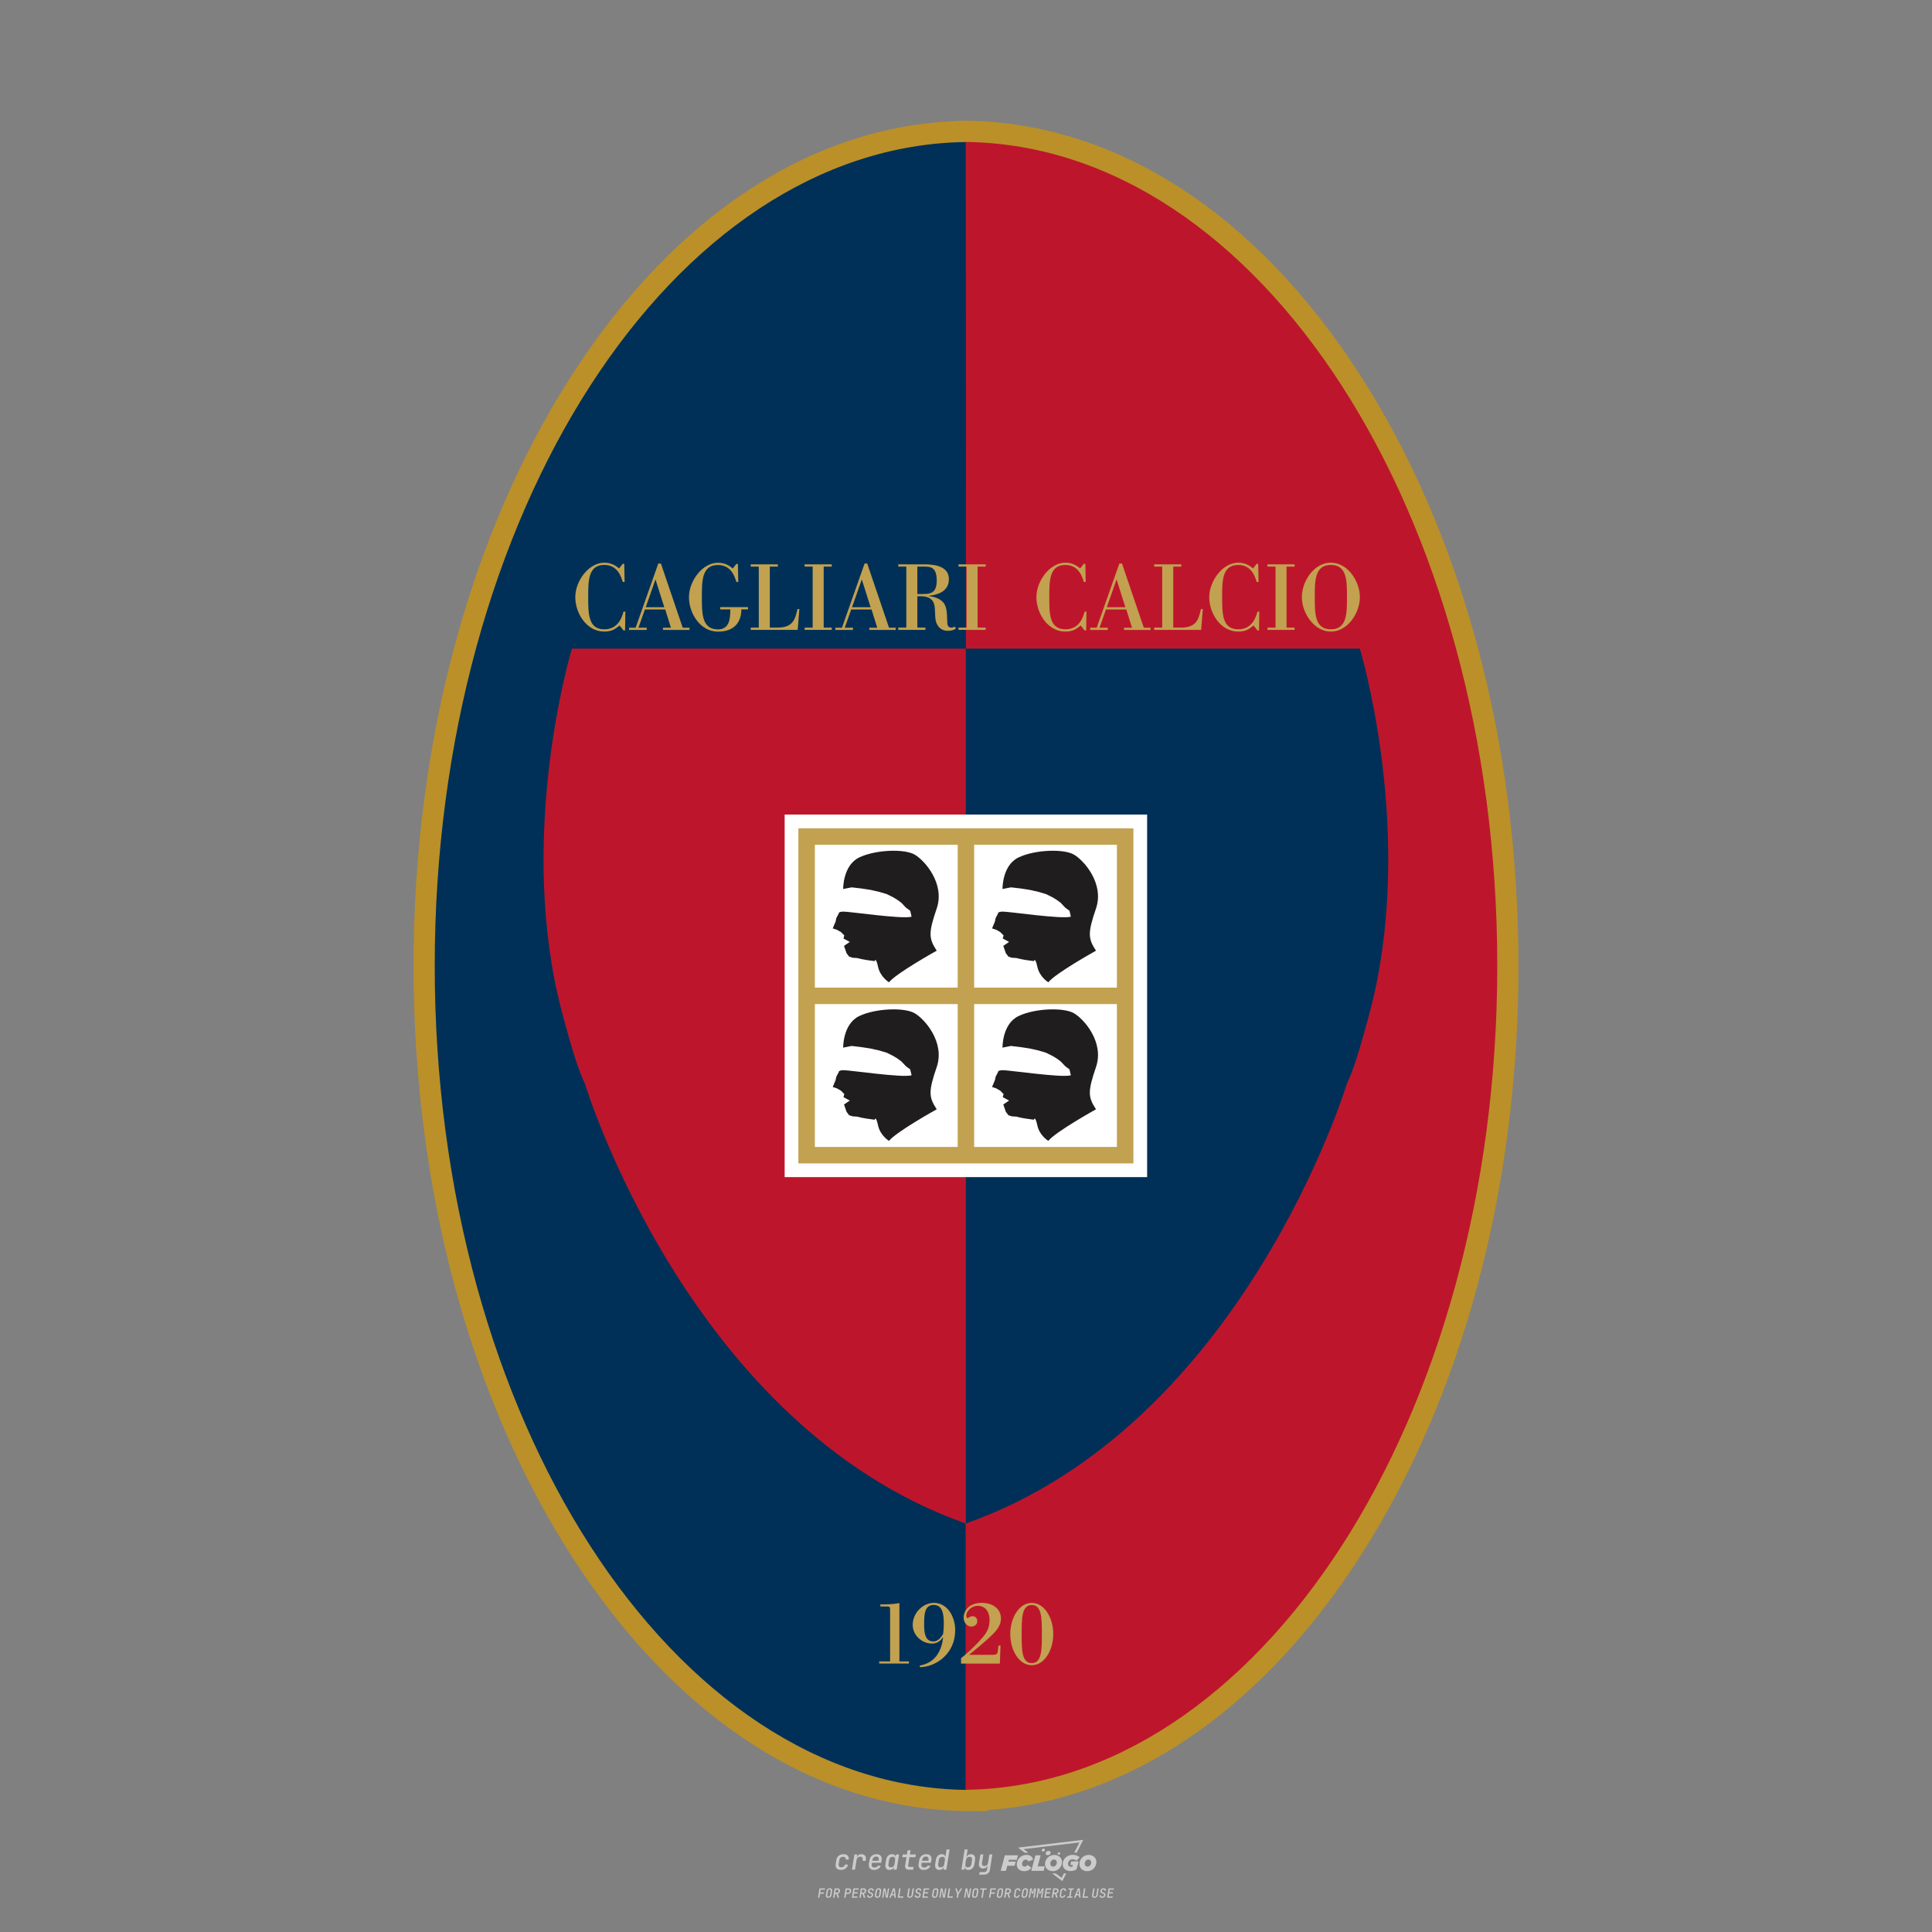 <?xml version="1.0" encoding="UTF-8"?>
<svg id="_图层_1" data-name="图层_1" xmlns="http://www.w3.org/2000/svg" version="1.1" viewBox="0 0 800 800">
  <rect x="0" y="0" width="800" height="800" fill="#808080" stroke="none"/>
  <!-- Generator: Adobe Illustrator 29.1.0, SVG Export Plug-In . SVG Version: 2.1.0 Build 142)  -->
  <path d="M348.219,774.301c-.786,0-1.375-.217-1.768-.652-.393-.435-.528-1.03-.406-1.786l.252-1.648c.122-.755.45-1.35.984-1.785.534-.435,1.194-.652,1.98-.652.755,0,1.329.199,1.722.595.393.397.551.938.475,1.625h-1.236c.03-.359-.055-.637-.257-.836-.202-.198-.498-.297-.887-.297-.42,0-.763.117-1.03.349-.267.233-.435.563-.503.99l-.263,1.659c-.069.435-.006.769.189,1.002.195.233.502.349.921.349.389,0,.715-.099.979-.297.263-.198.436-.48.521-.847h1.236c-.137.687-.467,1.231-.99,1.631-.523.401-1.162.6-1.917.6ZM352.797,774.187l.996-6.294h1.19l-.195,1.19c.336-.87.973-1.304,1.911-1.304.671,0,1.169.208,1.493.624.324.416.429.986.315,1.71l-.069.423h-1.27l.057-.32c.069-.45.011-.795-.171-1.036-.183-.24-.477-.361-.881-.361-.405,0-.74.122-1.007.366-.267.245-.435.588-.503,1.03l-.63,3.971h-1.236ZM361.906,774.301c-.77,0-1.346-.223-1.728-.669s-.515-1.036-.401-1.768l.252-1.648c.084-.488.257-.915.521-1.282s.601-.651,1.013-.852c.412-.202.873-.304,1.385-.304.77,0,1.349.224,1.734.669.385.446.517,1.036.395,1.768l-.172,1.121h-3.845l-.092.526c-.153.954.217,1.431,1.11,1.431.717,0,1.175-.248,1.373-.744h1.225c-.168.534-.503.96-1.007,1.276-.504.317-1.091.475-1.763.475ZM361.231,770.216l-.046.286,2.655-.012.046-.286c.069-.466.013-.822-.166-1.07-.179-.248-.486-.372-.921-.372-.443,0-.795.126-1.059.378-.263.252-.433.611-.509,1.076ZM368.326,774.301c-.633,0-1.103-.212-1.408-.635s-.397-1.001-.274-1.734l.274-1.774c.115-.733.393-1.312.836-1.74.442-.427.98-.641,1.613-.641.465,0,.83.119,1.093.354.263.236.391.557.383.962h.023l.172-1.202h1.236l-.996,6.294h-1.225l.195-1.201h-.023c-.122.412-.351.734-.687.967s-.74.349-1.213.349ZM368.932,773.226c.389,0,.715-.119.978-.355.263-.236.429-.572.498-1.007l.252-1.648c.069-.427.01-.761-.177-1.002-.187-.24-.475-.36-.864-.36-.397,0-.725.118-.984.354-.26.236-.423.572-.492,1.007l-.252,1.648c-.069.443-.013.78.166,1.013.179.233.471.349.876.349ZM376.348,774.187c-.572,0-.994-.157-1.264-.469-.271-.312-.361-.751-.269-1.316l.538-3.387h-1.739l.171-1.122h1.74l.275-1.716h1.236l-.275,1.716h2.472l-.183,1.122h-2.461l-.538,3.387c-.076.442.099.664.526.664h1.717l-.172,1.121h-1.774ZM382.504,774.301c-.77,0-1.346-.223-1.728-.669s-.515-1.036-.401-1.768l.252-1.648c.084-.488.257-.915.521-1.282s.601-.651,1.013-.852c.412-.202.873-.304,1.385-.304.77,0,1.349.224,1.734.669.385.446.517,1.036.395,1.768l-.172,1.121h-3.845l-.092.526c-.153.954.217,1.431,1.11,1.431.717,0,1.175-.248,1.373-.744h1.225c-.168.534-.503.96-1.007,1.276-.504.317-1.091.475-1.763.475ZM381.829,770.216l-.046.286,2.655-.012.046-.286c.069-.466.013-.822-.166-1.07-.179-.248-.486-.372-.921-.372-.443,0-.795.126-1.059.378-.263.252-.433.611-.509,1.076ZM388.924,774.301c-.633,0-1.101-.212-1.402-.635-.301-.423-.395-1.001-.28-1.734l.274-1.774c.115-.733.393-1.312.836-1.74.442-.427.98-.641,1.613-.641.465,0,.83.119,1.093.354.263.236.391.557.383.962h.023l.206-1.465.298-1.796h1.236l-1.327,8.354h-1.225l.195-1.201h-.023c-.122.412-.351.734-.687.967s-.74.349-1.213.349ZM389.531,773.226c.389,0,.715-.119.978-.355.263-.236.429-.572.498-1.007l.252-1.648c.076-.427.019-.761-.172-1.002-.191-.24-.48-.36-.87-.36-.397,0-.725.118-.984.354-.26.236-.423.572-.492,1.007l-.252,1.648c-.076.443-.023.78.16,1.013s.477.349.881.349ZM401.017,774.301c-.473,0-.839-.116-1.099-.349-.26-.233-.385-.555-.378-.967h-.011l-.195,1.201h-1.224l1.327-8.354h1.236l-.286,1.796-.274,1.465h.046c.122-.412.353-.735.692-.967.34-.232.742-.349,1.208-.349.633,0,1.1.214,1.402.641.301.428.395,1.007.281,1.74l-.275,1.774c-.115.733-.395,1.31-.841,1.734-.446.423-.982.635-1.608.635ZM400.766,773.226c.397,0,.723-.116.979-.349.256-.233.422-.571.498-1.013l.252-1.648c.069-.435.011-.77-.171-1.007-.183-.236-.473-.354-.87-.354-.389,0-.715.12-.979.36s-.429.574-.498,1.002l-.252,1.648c-.069.435-.011.771.172,1.007.183.236.473.355.87.355ZM405.469,776.247l.172-1.064h1.934c.641,0,1.007-.302,1.099-.905l.103-.675.206-1.19h-.035c-.122.42-.347.744-.675.973-.328.229-.729.343-1.201.343-.626,0-1.093-.201-1.402-.601s-.41-.944-.303-1.631l.584-3.605h1.236l-.561,3.479c-.061.412,0,.732.183.961s.465.343.847.343c.389,0,.717-.122.984-.366.267-.244.431-.584.492-1.018l.538-3.399h1.236l-1.007,6.409c-.099.603-.37,1.078-.812,1.425-.443.347-1.0.521-1.671.521h-1.946ZM417.787,770.085h3.221l.537-1.855h-5.466l-1.708,6.442h2.147l.586-2.099h3.026l.439-1.708h-3.026l.244-.781ZM424.229,772.916c-.586,0-1.025-.39-1.025-1.123,0-.878.634-1.757,1.611-1.757.488,0,.878.244,1.025.781l1.952-.83c-.293-1.171-1.269-1.903-2.635-1.903-2.782,0-4.148,2.147-4.148,3.904s1.269,2.83,3.075,2.83c1.367,0,2.342-.586,2.977-1.415l-1.513-1.171c-.39.439-.83.683-1.318.683ZM430.915,768.231h-2.147l-1.757,6.442h5.124l.488-1.855h-2.928l1.22-4.587ZM439.748,771.013c0-1.659-1.318-2.928-3.221-2.928-2.196,0-3.807,1.806-3.807,3.807,0,1.659,1.318,2.928,3.221,2.928,2.196,0,3.807-1.806,3.807-3.807ZM434.917,771.696c0-.83.586-1.708,1.513-1.708.781,0,1.171.537,1.171,1.22,0,.83-.586,1.708-1.513,1.708-.781,0-1.171-.537-1.171-1.22ZM443.213,772.233h1.074l-.195.683c-.146.049-.342.098-.586.098-.683,0-1.269-.39-1.269-1.22,0-1.025.732-1.903,1.952-1.903.586,0,1.123.244,1.513.586l1.367-1.367c-.439-.537-1.513-1.074-2.733-1.074-2.587,0-4.295,1.757-4.295,3.855,0,2.05,1.611,2.879,3.221,2.879.927,0,1.855-.293,2.489-.683l.927-3.319h-3.123l-.342,1.464ZM450.777,768.084c-2.196,0-3.807,1.806-3.807,3.807,0,1.659,1.318,2.928,3.221,2.928,2.196,0,3.807-1.806,3.807-3.807,0-1.659-1.318-2.928-3.221-2.928ZM450.338,772.916c-.781,0-1.171-.537-1.171-1.22,0-.83.586-1.708,1.513-1.708.781,0,1.171.537,1.171,1.22,0,.83-.586,1.708-1.513,1.708ZM437.942,767.499c-.049.293.098.488.439.488s.537-.195.634-.488c.049-.244-.098-.488-.439-.488s-.586.244-.634.488ZM432.135,765.498c-.439,0-.732.244-.781.586s.098.586.537.586.732-.244.781-.586c.098-.342-.098-.586-.537-.586ZM433.013,767.303c-.098.537.146.878.83.878.634,0,1.074-.39,1.171-.878s-.146-.878-.83-.878c-.683,0-1.074.39-1.171.878ZM439.602,777.552l-2.44-1.806h-1.513l4.246,3.172,1.611-3.172h-.976l-.927,1.806ZM425.839,767.157l-2.001-1.464,23.132-2.782-2.147,4.246h1.025l2.684-5.319-26.988,3.221,2.782,2.099h1.513ZM338.719,785.785l.609-3.832h2.32l-.084.519h-1.764l-.184,1.145h1.627l-.084.525h-1.617l-.257,1.643h-.567ZM342.97,785.838c-.357,0-.623-.101-.798-.302-.175-.201-.234-.473-.178-.816l.268-1.701c.056-.343.203-.615.441-.816.238-.201.535-.302.892-.302s.623.1.798.299c.175.199.236.471.184.814l-.268,1.706c-.056.343-.204.615-.444.816-.24.201-.538.302-.895.302ZM343.049,785.334c.193,0,.348-.052.467-.158.119-.105.194-.257.226-.457l.268-1.701c.032-.199.005-.352-.079-.457-.084-.105-.222-.158-.415-.158s-.347.052-.465.158c-.117.105-.192.257-.223.457l-.268,1.701c-.032.2-.005.352.079.457s.22.158.409.158ZM344.996,785.785l.609-3.832h1.202c.238,0,.439.046.604.139.165.093.283.223.357.391s.091.366.052.593c-.038.259-.14.484-.304.675-.165.191-.366.321-.604.391l.535,1.643h-.619l-.478-1.575h-.541l-.247,1.575h-.567ZM345.888,783.707h.635c.189,0,.349-.056.48-.168.131-.112.211-.262.239-.451.032-.193,0-.345-.094-.459-.095-.114-.236-.171-.425-.171h-.635l-.2,1.249ZM349.545,785.785l.609-3.832h1.254c.371,0,.651.105.84.315.189.21.255.49.199.84-.038.234-.122.438-.249.611s-.29.307-.488.402c-.198.095-.419.142-.664.142h-.693l-.241,1.522h-.567ZM350.432,783.754h.693c.192,0,.357-.059.493-.176.136-.117.22-.274.252-.47s-.002-.352-.1-.47-.245-.176-.441-.176h-.688l-.21,1.291ZM352.747,785.785l.609-3.832h2.252l-.079.504h-1.695l-.173,1.087h1.512l-.079.499h-1.512l-.194,1.239h1.69l-.079.504h-2.252ZM355.843,785.785l.609-3.832h1.202c.238,0,.439.046.604.139.165.093.283.223.357.391s.091.366.052.593c-.038.259-.14.484-.304.675-.165.191-.366.321-.604.391l.535,1.643h-.619l-.478-1.575h-.541l-.247,1.575h-.567ZM356.736,783.707h.635c.189,0,.349-.056.48-.168.131-.112.211-.262.239-.451.032-.193,0-.345-.094-.459-.095-.114-.236-.171-.425-.171h-.635l-.2,1.249ZM360.132,785.838c-.385,0-.674-.095-.866-.286-.192-.191-.264-.451-.215-.779h.567c-.028.175.011.312.116.412.105.1.266.149.483.149.203,0,.37-.049.501-.147.131-.098.211-.233.239-.404.021-.15.001-.279-.06-.386-.061-.107-.158-.181-.291-.223l-.457-.136c-.266-.08-.462-.217-.588-.409-.126-.192-.17-.42-.131-.682.035-.21.112-.394.231-.551s.273-.28.462-.367.402-.131.64-.131c.35,0,.616.095.798.286.182.191.248.444.2.759h-.567c.028-.168-.003-.3-.092-.396-.089-.096-.23-.144-.422-.144-.189,0-.343.045-.462.134-.119.089-.189.214-.21.375-.025.151-.007.279.052.386s.158.181.294.223l.467.147c.262.081.456.217.58.409.124.193.165.422.123.688-.035.217-.116.406-.241.567-.126.161-.288.286-.485.375-.198.089-.419.134-.664.134ZM363.265,785.838c-.357,0-.623-.101-.798-.302-.175-.201-.234-.473-.178-.816l.268-1.701c.056-.343.203-.615.441-.816.238-.201.535-.302.892-.302s.623.1.798.299c.175.199.236.471.184.814l-.268,1.706c-.056.343-.204.615-.444.816-.24.201-.538.302-.895.302ZM363.344,785.334c.193,0,.348-.052.467-.158.119-.105.194-.257.226-.457l.268-1.701c.032-.199.005-.352-.079-.457-.084-.105-.222-.158-.415-.158s-.347.052-.465.158c-.117.105-.192.257-.223.457l-.268,1.701c-.032.2-.005.352.079.457s.22.158.409.158ZM365.275,785.785l.609-3.832h.709l.619,3.186c.007-.098.017-.217.029-.357.012-.14.027-.285.045-.435.018-.151.037-.289.058-.415l.315-1.979h.525l-.609,3.832h-.709l-.614-3.186c-.007.095-.017.209-.029.344s-.027.276-.045.423c-.018.147-.037.283-.058.409l-.315,2.01h-.53ZM368.225,785.785l1.585-3.832h.745l.373,3.832h-.562l-.073-.971h-1.087l-.388.971h-.593ZM369.385,784.342h.871l-.089-1.102c-.018-.196-.03-.365-.037-.509-.007-.143-.011-.243-.011-.299-.018.056-.052.156-.102.299s-.115.311-.192.504l-.441,1.107ZM371.721,785.785l.609-3.832h.567l-.525,3.312h1.674l-.079.52h-2.247ZM376.678,785.838c-.367,0-.634-.101-.8-.302-.166-.201-.221-.475-.165-.821l.436-2.761h.567l-.436,2.755c-.032.196-.008.35.071.462.079.112.214.168.407.168.193,0,.347-.056.465-.168.117-.112.192-.266.223-.462l.435-2.755h.567l-.436,2.761c-.056.35-.2.625-.433.824-.233.199-.533.299-.9.299ZM379.844,785.838c-.385,0-.674-.095-.866-.286-.192-.191-.264-.451-.215-.779h.567c-.028.175.011.312.116.412.105.1.266.149.483.149.203,0,.37-.049.501-.147.131-.098.211-.233.239-.404.021-.15.001-.279-.06-.386-.061-.107-.158-.181-.291-.223l-.457-.136c-.266-.08-.462-.217-.588-.409-.126-.192-.17-.42-.131-.682.035-.21.112-.394.231-.551s.273-.28.462-.367.402-.131.64-.131c.35,0,.616.095.798.286.182.191.248.444.2.759h-.567c.028-.168-.003-.3-.092-.396-.089-.096-.23-.144-.422-.144-.189,0-.343.045-.462.134-.119.089-.189.214-.21.375-.025.151-.007.279.052.386s.158.181.294.223l.467.147c.262.081.456.217.58.409.124.193.165.422.123.688-.035.217-.116.406-.241.567-.126.161-.288.286-.485.375-.198.089-.419.134-.664.134ZM381.906,785.785l.609-3.832h2.252l-.079.504h-1.695l-.173,1.087h1.512l-.079.499h-1.512l-.194,1.239h1.69l-.079.504h-2.252ZM386.943,785.838c-.357,0-.623-.101-.798-.302-.175-.201-.234-.473-.178-.816l.268-1.701c.056-.343.203-.615.441-.816.238-.201.535-.302.892-.302s.623.1.798.299c.175.199.236.471.184.814l-.268,1.706c-.056.343-.204.615-.444.816-.24.201-.538.302-.895.302ZM387.021,785.334c.193,0,.348-.052.467-.158.119-.105.194-.257.226-.457l.268-1.701c.032-.199.005-.352-.079-.457-.084-.105-.222-.158-.415-.158s-.347.052-.465.158c-.117.105-.192.257-.223.457l-.268,1.701c-.032.2-.005.352.079.457s.22.158.409.158ZM388.953,785.785l.609-3.832h.709l.619,3.186c.007-.098.017-.217.029-.357.012-.14.027-.285.045-.435.018-.151.037-.289.058-.415l.315-1.979h.525l-.609,3.832h-.709l-.614-3.186c-.007.095-.017.209-.029.344s-.027.276-.045.423c-.018.147-.037.283-.058.409l-.315,2.01h-.53ZM392.249,785.785l.609-3.832h.567l-.525,3.312h1.674l-.079.52h-2.247ZM396.117,785.785l.22-1.412-.751-2.42h.577l.446,1.449c.028.095.05.184.066.268.016.084.025.147.029.189.018-.042.046-.105.087-.189.04-.084.088-.173.144-.268l.898-1.449h.598l-1.528,2.42-.22,1.412h-.567ZM399.217,785.785l.609-3.832h.709l.619,3.186c.007-.098.017-.217.029-.357.012-.14.027-.285.044-.435.018-.151.037-.289.058-.415l.315-1.979h.525l-.609,3.832h-.709l-.614-3.186c-.007.095-.017.209-.029.344s-.027.276-.045.423c-.018.147-.037.283-.058.409l-.315,2.01h-.53ZM403.505,785.838c-.357,0-.623-.101-.798-.302-.175-.201-.234-.473-.178-.816l.268-1.701c.056-.343.203-.615.441-.816.238-.201.535-.302.892-.302.357,0,.623.1.798.299.175.199.236.471.184.814l-.268,1.706c-.056.343-.204.615-.444.816-.239.201-.538.302-.895.302ZM403.584,785.334c.193,0,.348-.052.467-.158.119-.105.194-.257.226-.457l.268-1.701c.032-.199.005-.352-.079-.457-.084-.105-.222-.158-.415-.158-.193,0-.347.052-.465.158-.117.105-.191.257-.223.457l-.268,1.701c-.032.2-.005.352.079.457.084.105.22.158.409.158ZM406.381,785.785l.525-3.312h-1.023l.084-.519h2.619l-.084.519h-1.029l-.525,3.312h-.567ZM409.518,785.785l.609-3.832h2.32l-.084.519h-1.764l-.184,1.145h1.627l-.084.525h-1.617l-.257,1.643h-.567ZM413.769,785.838c-.357,0-.623-.101-.798-.302-.175-.201-.234-.473-.178-.816l.268-1.701c.056-.343.203-.615.441-.816.238-.201.535-.302.892-.302.357,0,.623.1.798.299.175.199.236.471.184.814l-.268,1.706c-.056.343-.204.615-.444.816-.239.201-.538.302-.895.302ZM413.848,785.334c.193,0,.348-.052.467-.158.119-.105.194-.257.226-.457l.268-1.701c.032-.199.005-.352-.079-.457-.084-.105-.222-.158-.415-.158-.193,0-.347.052-.465.158-.117.105-.191.257-.223.457l-.268,1.701c-.032.2-.005.352.079.457.084.105.22.158.409.158ZM415.795,785.785l.609-3.832h1.202c.238,0,.439.046.604.139.164.093.283.223.357.391s.091.366.053.593c-.039.259-.14.484-.304.675-.165.191-.366.321-.604.391l.535,1.643h-.619l-.478-1.575h-.541l-.247,1.575h-.567ZM416.688,783.707h.635c.189,0,.349-.056.48-.168.131-.112.211-.262.239-.451.032-.193,0-.345-.095-.459-.094-.114-.236-.171-.425-.171h-.635l-.199,1.249ZM420.905,785.838c-.36,0-.631-.101-.811-.302-.18-.201-.242-.473-.186-.816l.268-1.701c.056-.346.206-.619.449-.819s.545-.299.906-.299c.357,0,.625.101.806.302.18.201.242.473.186.816h-.567c.031-.199.003-.352-.087-.457-.089-.105-.228-.158-.417-.158-.193,0-.351.052-.475.158-.124.105-.202.255-.234.451l-.268,1.706c-.032.2-.003.352.087.457.089.105.23.158.423.158s.35-.052.472-.158.199-.257.231-.457h.567c-.035.228-.115.425-.239.593s-.281.298-.47.388c-.189.091-.402.136-.64.136ZM424.034,785.838c-.357,0-.623-.101-.798-.302-.175-.201-.234-.473-.178-.816l.268-1.701c.056-.343.203-.615.441-.816.238-.201.535-.302.892-.302.357,0,.623.1.798.299.175.199.236.471.184.814l-.268,1.706c-.056.343-.204.615-.444.816-.239.201-.538.302-.895.302ZM424.112,785.334c.193,0,.348-.052.467-.158.119-.105.194-.257.226-.457l.268-1.701c.032-.199.005-.352-.079-.457-.084-.105-.222-.158-.415-.158-.193,0-.347.052-.465.158-.117.105-.191.257-.223.457l-.268,1.701c-.032.2-.005.352.079.457.084.105.22.158.409.158ZM425.965,785.785l.609-3.832h.687l.184,1.228c.021.119.037.23.047.333.011.103.019.183.026.239.018-.056.047-.136.089-.241.042-.105.091-.217.147-.336l.567-1.223h.709l-.609,3.832h-.535l.204-1.291c.025-.168.058-.352.1-.554.042-.201.087-.404.136-.609s.096-.4.142-.585c.045-.185.087-.348.126-.488l-.855,1.863h-.551l-.283-1.863c-.004.136-.011.295-.021.475s-.024.372-.039.575c-.016.203-.035.407-.058.611-.023.205-.048.396-.076.575l-.205,1.291h-.54ZM429.115,785.785l.609-3.832h.687l.184,1.228c.021.119.037.23.047.333.011.103.019.183.026.239.018-.056.047-.136.089-.241.042-.105.091-.217.147-.336l.567-1.223h.709l-.609,3.832h-.535l.204-1.291c.025-.168.058-.352.1-.554.042-.201.087-.404.136-.609s.096-.4.142-.585c.045-.185.087-.348.126-.488l-.855,1.863h-.551l-.283-1.863c-.004.136-.011.295-.021.475s-.024.372-.039.575c-.016.203-.035.407-.058.611-.023.205-.048.396-.076.575l-.205,1.291h-.54ZM432.411,785.785l.609-3.832h2.252l-.079.504h-1.696l-.173,1.087h1.512l-.079.499h-1.512l-.194,1.239h1.69l-.079.504h-2.252ZM435.507,785.785l.609-3.832h1.202c.238,0,.439.046.604.139.164.093.283.223.357.391s.091.366.053.593c-.039.259-.14.484-.304.675-.165.191-.366.321-.604.391l.535,1.643h-.619l-.478-1.575h-.541l-.247,1.575h-.567ZM436.4,783.707h.635c.189,0,.349-.056.48-.168.131-.112.211-.262.239-.451.032-.193,0-.345-.095-.459-.094-.114-.236-.171-.425-.171h-.635l-.199,1.249ZM439.801,785.838c-.36,0-.631-.101-.811-.302-.18-.201-.242-.473-.186-.816l.268-1.701c.056-.346.206-.619.449-.819s.545-.299.906-.299c.357,0,.625.101.806.302.18.201.242.473.186.816h-.567c.031-.199.003-.352-.087-.457-.089-.105-.228-.158-.417-.158-.193,0-.351.052-.475.158-.124.105-.202.255-.234.451l-.268,1.706c-.032.2-.003.352.087.457.089.105.23.158.423.158s.35-.052.472-.158.199-.257.231-.457h.567c-.035.228-.115.425-.239.593s-.281.298-.47.388c-.189.091-.402.136-.64.136ZM441.879,785.785l.079-.504h.777l.446-2.824h-.777l.084-.504h2.126l-.084.504h-.777l-.446,2.824h.777l-.079.504h-2.126ZM444.74,785.785l1.585-3.832h.745l.373,3.832h-.562l-.073-.971h-1.087l-.388.971h-.593ZM445.9,784.342h.871l-.089-1.102c-.017-.196-.03-.365-.037-.509-.007-.143-.01-.243-.01-.299-.018.056-.052.156-.102.299s-.115.311-.192.504l-.441,1.107ZM448.235,785.785l.609-3.832h.567l-.525,3.312h1.674l-.079.52h-2.247ZM453.193,785.838c-.368,0-.634-.101-.8-.302-.166-.201-.221-.475-.165-.821l.436-2.761h.567l-.436,2.755c-.032.196-.008.35.071.462.079.112.214.168.407.168s.347-.056.465-.168c.117-.112.192-.266.223-.462l.436-2.755h.567l-.436,2.761c-.056.35-.2.625-.433.824-.233.199-.533.299-.9.299ZM456.358,785.838c-.385,0-.674-.095-.866-.286-.193-.191-.264-.451-.215-.779h.567c-.028.175.011.312.115.412.105.1.266.149.483.149.203,0,.37-.049.501-.147s.211-.233.239-.404c.021-.15.001-.279-.06-.386s-.158-.181-.291-.223l-.457-.136c-.266-.08-.462-.217-.588-.409-.126-.192-.17-.42-.131-.682.035-.21.112-.394.231-.551s.273-.28.462-.367c.189-.087.402-.131.64-.131.35,0,.616.095.798.286.182.191.248.444.199.759h-.567c.028-.168-.003-.3-.092-.396-.089-.096-.23-.144-.423-.144-.189,0-.343.045-.462.134-.119.089-.189.214-.21.375-.025.151-.007.279.052.386s.158.181.294.223l.467.147c.262.081.456.217.58.409.124.193.165.422.124.688-.035.217-.116.406-.241.567-.126.161-.288.286-.485.375-.198.089-.419.134-.664.134ZM458.421,785.785l.609-3.832h2.252l-.079.504h-1.696l-.173,1.087h1.512l-.079.499h-1.512l-.194,1.239h1.69l-.079.504h-2.252Z" style="fill: #ccc;"/>
  <g>
    <path d="M400.055,749.941c-61.883-.815-119.745-38.074-162.93-104.915-42.489-65.764-65.889-152.789-65.889-245.045s23.368-179.271,65.799-245.017c42.545-65.921,99.378-103.075,160.278-104.875l.14-.089,2.68.002c61.864.824,119.69,38.088,162.828,104.926,42.434,65.746,65.802,152.764,65.802,245.025,0,92.157-23.362,179.118-65.781,244.86-41.091,63.683-95.511,100.568-154.038,104.699v.488l-8.889-.059Z" style="fill: #bb9028; fill-rule: evenodd;"/>
    <g>
      <g>
        <path d="M400.171,741.168c-121.588-1.602-220.16-153.744-220.16-341.187S278.419,60.438,399.965,58.808l.205,682.36Z" style="fill: #003057; fill-rule: evenodd;"/>
        <path d="M399.829,741.121c121.569-1.583,220.16-153.73,220.16-341.168S521.581,60.396,400.016,58.775l-.187,682.346Z" style="fill: #bd162c; fill-rule: evenodd;"/>
        <path d="M399.946,268.579h-163.11s-20.708,67.892-7.18,137.344c1.443,7.446,3.466,14.915,5.549,22.324,1.981,6.997,3.98,13.958,7.105,20.778,0,0,42.873,141.356,157.636,181.837v-362.283Z" style="fill: #bd162c; fill-rule: evenodd;"/>
        <path d="M399.97,268.579h163.101s20.717,67.882,7.189,137.334c-1.443,7.441-3.457,14.911-5.559,22.31-1.962,7.011-3.975,13.958-7.082,20.787,0,0-42.901,141.37-157.65,181.828v-362.259Z" style="fill: #003058; fill-rule: evenodd;"/>
      </g>
      <g>
        <path d="M324.908,337.293h150.096v150.124h-150.096v-150.124Z" style="fill: #fff;"/>
        <path d="M330.592,342.992v138.75h138.717v-138.75h-138.717ZM462.489,408.95h-59.114v-59.138h59.114v59.138ZM337.412,349.812h59.147v59.138h-59.147v-59.138ZM337.412,415.77h59.147v59.156h-59.147v-59.156ZM403.375,474.926v-59.156h59.114v59.156h-59.114Z" style="fill: #c2a150;"/>
      </g>
      <g>
        <path d="M349.137,368.123s-.164-9.81,6.657-13.075c6.848-3.275,18.755-3.625,22.964-1.168,4.209,2.452,12.612,12.08,9.114,22.31-3.513,10.23-3.275,12.444,0,17.47,0,0-16.826,9.347-19.745,13.079,0,0-3.62-2.107-4.554-6.432-.93-4.312-1.401-2.326-1.401-2.326l-3.387-.463-1.925-.36-1.999-.463-1.855-.117-1.411-.472-1.051-1.397-.579-1.64-.472-1.401,2.387-1.635-2.611-1.401.341-1.289-1.397-1.397-1.644-.934-1.747-.579,1.191-2.868.285-1.406,1.056-1.985s-.308-.593,1.784-.696c2.107-.112,24.711,3.27,28.331,2.093l-.579-2.452-1.752-1.275-1.869-1.99-1.747-1.294-1.752-1.051-2.579-1.28-3.144-.93-3.63-.822-3.812-.584-3.957-.458-3.513.687Z" style="fill: #201d1e; fill-rule: evenodd;"/>
        <path d="M415.118,368.123s-.192-9.81,6.643-13.075c6.834-3.275,18.75-3.625,22.95-1.168,4.223,2.452,12.617,12.08,9.118,22.31-3.503,10.23-3.279,12.444,0,17.47,0,0-16.817,9.347-19.731,13.079,0,0-3.634-2.107-4.559-6.432-.944-4.312-1.415-2.326-1.415-2.326l-3.382-.463-1.929-.36-1.99-.463-1.869-.117-1.392-.472-1.06-1.397-.579-1.64-.476-1.401,2.401-1.635-2.625-1.401.346-1.289-1.397-1.397-1.63-.934-1.747-.579,1.191-2.868.285-1.406,1.037-1.985s-.294-.593,1.812-.696c2.093-.112,24.697,3.27,28.303,2.093l-.575-2.452-1.752-1.275-1.859-1.99-1.756-1.294-1.756-1.051-2.579-1.28-3.139-.93-3.634-.822-3.793-.584-3.975-.458-3.485.687Z" style="fill: #201d1e; fill-rule: evenodd;"/>
        <path d="M349.137,433.801s-.164-9.805,6.657-13.075c6.848-3.27,18.755-3.63,22.964-1.163,4.209,2.448,12.612,12.07,9.114,22.291-3.513,10.23-3.275,12.454,0,17.48,0,0-16.826,9.338-19.745,13.084,0,0-3.62-2.116-4.554-6.432-.93-4.33-1.401-2.331-1.401-2.331l-3.387-.476-1.925-.341-1.999-.472-1.855-.121-1.411-.458-1.051-1.401-.579-1.649-.472-1.387,2.387-1.64-2.611-1.401.341-1.285-1.397-1.401-1.644-.939-1.747-.584,1.191-2.864.285-1.401,1.056-1.985s-.308-.584,1.784-.71c2.107-.112,24.711,3.284,28.331,2.107l-.579-2.443-1.752-1.299-1.869-1.976-1.747-1.289-1.752-1.042-2.579-1.285-3.144-.939-3.63-.813-3.812-.584-3.957-.472-3.513.696Z" style="fill: #201d1e; fill-rule: evenodd;"/>
        <path d="M415.118,433.801s-.192-9.805,6.643-13.075c6.834-3.27,18.75-3.63,22.95-1.163,4.223,2.448,12.617,12.07,9.118,22.291-3.503,10.23-3.279,12.454,0,17.48,0,0-16.817,9.338-19.731,13.084,0,0-3.634-2.116-4.559-6.432-.944-4.33-1.415-2.331-1.415-2.331l-3.382-.476-1.929-.341-1.99-.472-1.869-.121-1.392-.458-1.06-1.401-.579-1.649-.476-1.387,2.401-1.64-2.625-1.401.346-1.285-1.397-1.401-1.63-.939-1.747-.584,1.191-2.864.285-1.401,1.037-1.985s-.294-.584,1.812-.71c2.093-.112,24.697,3.284,28.303,2.107l-.575-2.443-1.752-1.299-1.859-1.976-1.756-1.289-1.756-1.042-2.579-1.285-3.139-.939-3.634-.813-3.793-.584-3.975-.472-3.485.696Z" style="fill: #201d1e; fill-rule: evenodd;"/>
      </g>
      <g>
        <path d="M256.586,259.003c-1.668,1.28-3.022,2.518-6.358,2.518-7.404,0-12.014-7.67-12.014-14.261s5.465-14.261,12.014-14.261c3.064,0,4.844,1.355,6.124,2.364l1.514-1.901h.621l.154,7.521h-.775c-.584-1.859-1.976-7.054-7.638-7.054-6.666,0-6.666,6.549-6.666,13.332s0,13.332,6.666,13.332c5.853,0,7.404-5.232,7.946-7.324h.775l-.117,7.787h-.659l-1.588-2.051Z" style="fill: #c2a150;"/>
        <path d="M267.39,251.435h7.675l-3.606-11.398h-.075l-3.994,11.398ZM260.491,259.923h2.714l9.38-26.589h1.084l9.03,26.589h2.793v.93h-10.968v-.93h3.293l-2.364-7.558h-8.413l-2.672,7.558h3.41v.93h-7.287v-.93Z" style="fill: #c2a150;"/>
        <path d="M306.984,252.323c0,4.732-2.401,9.226-9.688,9.226-7.404,0-12.014-7.675-12.014-14.261,0-6.591,5.465-14.266,12.014-14.266,3.06,0,4.844,1.359,6.124,2.364l1.509-1.897h.621l.154,7.516h-.775c-.579-1.859-1.976-7.049-7.633-7.049-6.666,0-6.666,6.549-6.666,13.332,0,6.778,0,13.332,6.666,13.332,4.807,0,5.115-4.536,5.115-8.296h-4.185v-.93h11.51v.93h-2.751Z" style="fill: #c2a150;"/>
        <path d="M310.856,259.89h3.335v-25.271h-3.335v-.93h11.239v.93h-3.331v25.271h2.98c6.67,0,7.441-3.335,8.492-7.712h.771l-.696,8.642h-19.456v-.93Z" style="fill: #c2a150;"/>
        <path d="M333.171,259.89h3.335v-25.271h-3.335v-.93h11.239v.93h-3.335v25.271h3.335v.93h-11.239v-.93Z" style="fill: #c2a150;"/>
        <path d="M352.818,251.435h7.675l-3.606-11.398h-.075l-3.994,11.398ZM345.919,259.923h2.714l9.38-26.589h1.084l9.03,26.589h2.793v.93h-10.968v-.93h3.293l-2.364-7.558h-8.413l-2.672,7.558h3.41v.93h-7.287v-.93Z" style="fill: #c2a150;"/>
        <path d="M379.86,245.97h2.055c3.139,0,5.965-.154,5.965-5.62,0-5.657-2.709-5.736-5.461-5.736h-2.56v11.356ZM371.956,259.886h3.331v-25.271h-3.331v-.93h10.618c2.555,0,10.347,0,10.347,6.124,0,5.774-5.89,6.628-8.371,6.899v.075c2.56.388,4.148.972,5.465,2.097,2.247,1.971,2.055,4.919,2.247,9.104.079,1.705,1.088,1.901,1.668,1.901.621,0,1.2-.313,1.471-.43l.388.892c-.892.504-1.742.855-3.447.855-2.597,0-4.382-1.784-4.886-4.302-.388-1.939-.154-4.69-.579-6.474-.775-3.256-3.952-3.527-5.545-3.527h-1.471v12.986h3.335v.93h-11.239v-.93Z" style="fill: #c2a150;"/>
        <path d="M396.905,259.89h3.335v-25.271h-3.335v-.93h11.239v.93h-3.335v25.271h3.335v.93h-11.239v-.93Z" style="fill: #c2a150;"/>
        <path d="M447.514,259.003c-1.663,1.28-3.022,2.518-6.358,2.518-7.404,0-12.01-7.67-12.01-14.261s5.465-14.261,12.01-14.261c3.064,0,4.849,1.355,6.129,2.364l1.509-1.901h.621l.154,7.521h-.775c-.584-1.859-1.981-7.054-7.638-7.054-6.666,0-6.666,6.549-6.666,13.332s0,13.332,6.666,13.332c5.858,0,7.404-5.232,7.946-7.324h.775l-.117,7.787h-.659l-1.588-2.051Z" style="fill: #c2a150;"/>
        <path d="M458.313,251.435h7.679l-3.606-11.398h-.079l-3.994,11.398ZM451.419,259.923h2.709l9.38-26.589h1.084l9.03,26.589h2.793v.93h-10.968v-.93h3.293l-2.364-7.558h-8.408l-2.677,7.558h3.41v.93h-7.282v-.93Z" style="fill: #c2a150;"/>
        <path d="M477.918,259.89h3.331v-25.271h-3.331v-.93h11.239v.93h-3.335v25.271h2.985c6.666,0,7.446-3.335,8.488-7.712h.775l-.696,8.642h-19.456v-.93Z" style="fill: #c2a150;"/>
        <path d="M519.086,259.003c-1.663,1.28-3.018,2.518-6.358,2.518-7.399,0-12.01-7.67-12.01-14.261s5.465-14.261,12.01-14.261c3.064,0,4.849,1.355,6.129,2.364l1.509-1.901h.621l.154,7.521h-.775c-.579-1.859-1.976-7.054-7.638-7.054-6.666,0-6.666,6.549-6.666,13.332s0,13.332,6.666,13.332c5.858,0,7.404-5.232,7.95-7.324h.771l-.117,7.787h-.654l-1.593-2.051Z" style="fill: #c2a150;"/>
        <path d="M524.832,259.89h3.335v-25.271h-3.335v-.93h11.239v.93h-3.335v25.271h3.335v.93h-11.239v-.93Z" style="fill: #c2a150;"/>
        <path d="M551.084,260.591c6.67,0,6.67-6.549,6.67-13.332s0-13.332-6.67-13.332c-6.666,0-6.666,6.549-6.666,13.332s0,13.332,6.666,13.332M539.07,247.26c0-6.591,5.04-14.266,12.014-14.266s12.014,7.675,12.014,14.266c0,6.586-5.073,14.261-12.014,14.261-6.937,0-12.014-7.675-12.014-14.261" style="fill: #c2a150;"/>
      </g>
      <g>
        <path d="M364.062,687.963h4.508v-21.301c0-1.453-.182-1.453-1.962-1.453h-2.074v-.874h1.855c2.074,0,4.942-.29,6.035-.542v24.169h3.961v.874h-12.323v-.874Z" style="fill: #c2a150;"/>
        <path d="M386.512,679.695c2.111,0,3.382-2.107,3.999-3.088.145-1.056.29-2.252.29-4.069,0-3.489-.182-7.96-4.213-7.96-3.746,0-3.924,3.961-3.924,8.03,0,3.13.215,7.086,3.849,7.086M380.878,689.654c6.727-1.126,9.086-6.577,9.632-11.557l-.075-.075c-.761,1.023-1.962,2.546-4.54,2.546-3.961,0-7.96-3.27-7.96-7.74,0-5.017,4.288-9.123,8.796-9.123,5.451,0,8.796,5.521,8.796,11.337,0,9.595-7.745,15.191-14.649,15.303v-.691Z" style="fill: #c2a150;"/>
        <path d="M397.947,686.608c1.672-1.275,4.942-4.036,8.871-8.506,1.56-1.822,2.943-3.854,2.943-7.343,0-3.162-1.598-5.816-4.91-5.816-2.723,0-4.723,2.401-4.723,3.929,0,.579.037,1.126.542,1.126.514,0,.803-.766,2.111-.766.944,0,1.892.729,1.892,2.111,0,1.308-1.2,2.182-2.401,2.182-1.817,0-3.237-1.565-3.237-3.709,0-3.13,2.509-6.105,7.488-6.105,4.438,0,7.96,2.322,7.96,6.577,0,2.401-1.523,4.653-3.634,6.652-3.779,3.667-6.979,6.068-9.595,8.287h9.268c2.401,0,2.546-.22,2.765-2.509l.145-1.308h.869l-.29,7.451h-16.064v-2.252Z" style="fill: #c2a150;"/>
        <path d="M427.231,688.663c4.181,0,4.181-5.601,4.181-12.033s0-12.028-4.181-12.028-4.181,5.596-4.181,12.028,0,12.033,4.181,12.033M418.328,676.63c0-6.727,3.672-12.902,8.903-12.902,5.237,0,8.903,6.175,8.903,12.902s-3.667,12.907-8.903,12.907c-5.232,0-8.903-6.18-8.903-12.907" style="fill: #c2a150;"/>
      </g>
    </g>
  </g>
</svg>